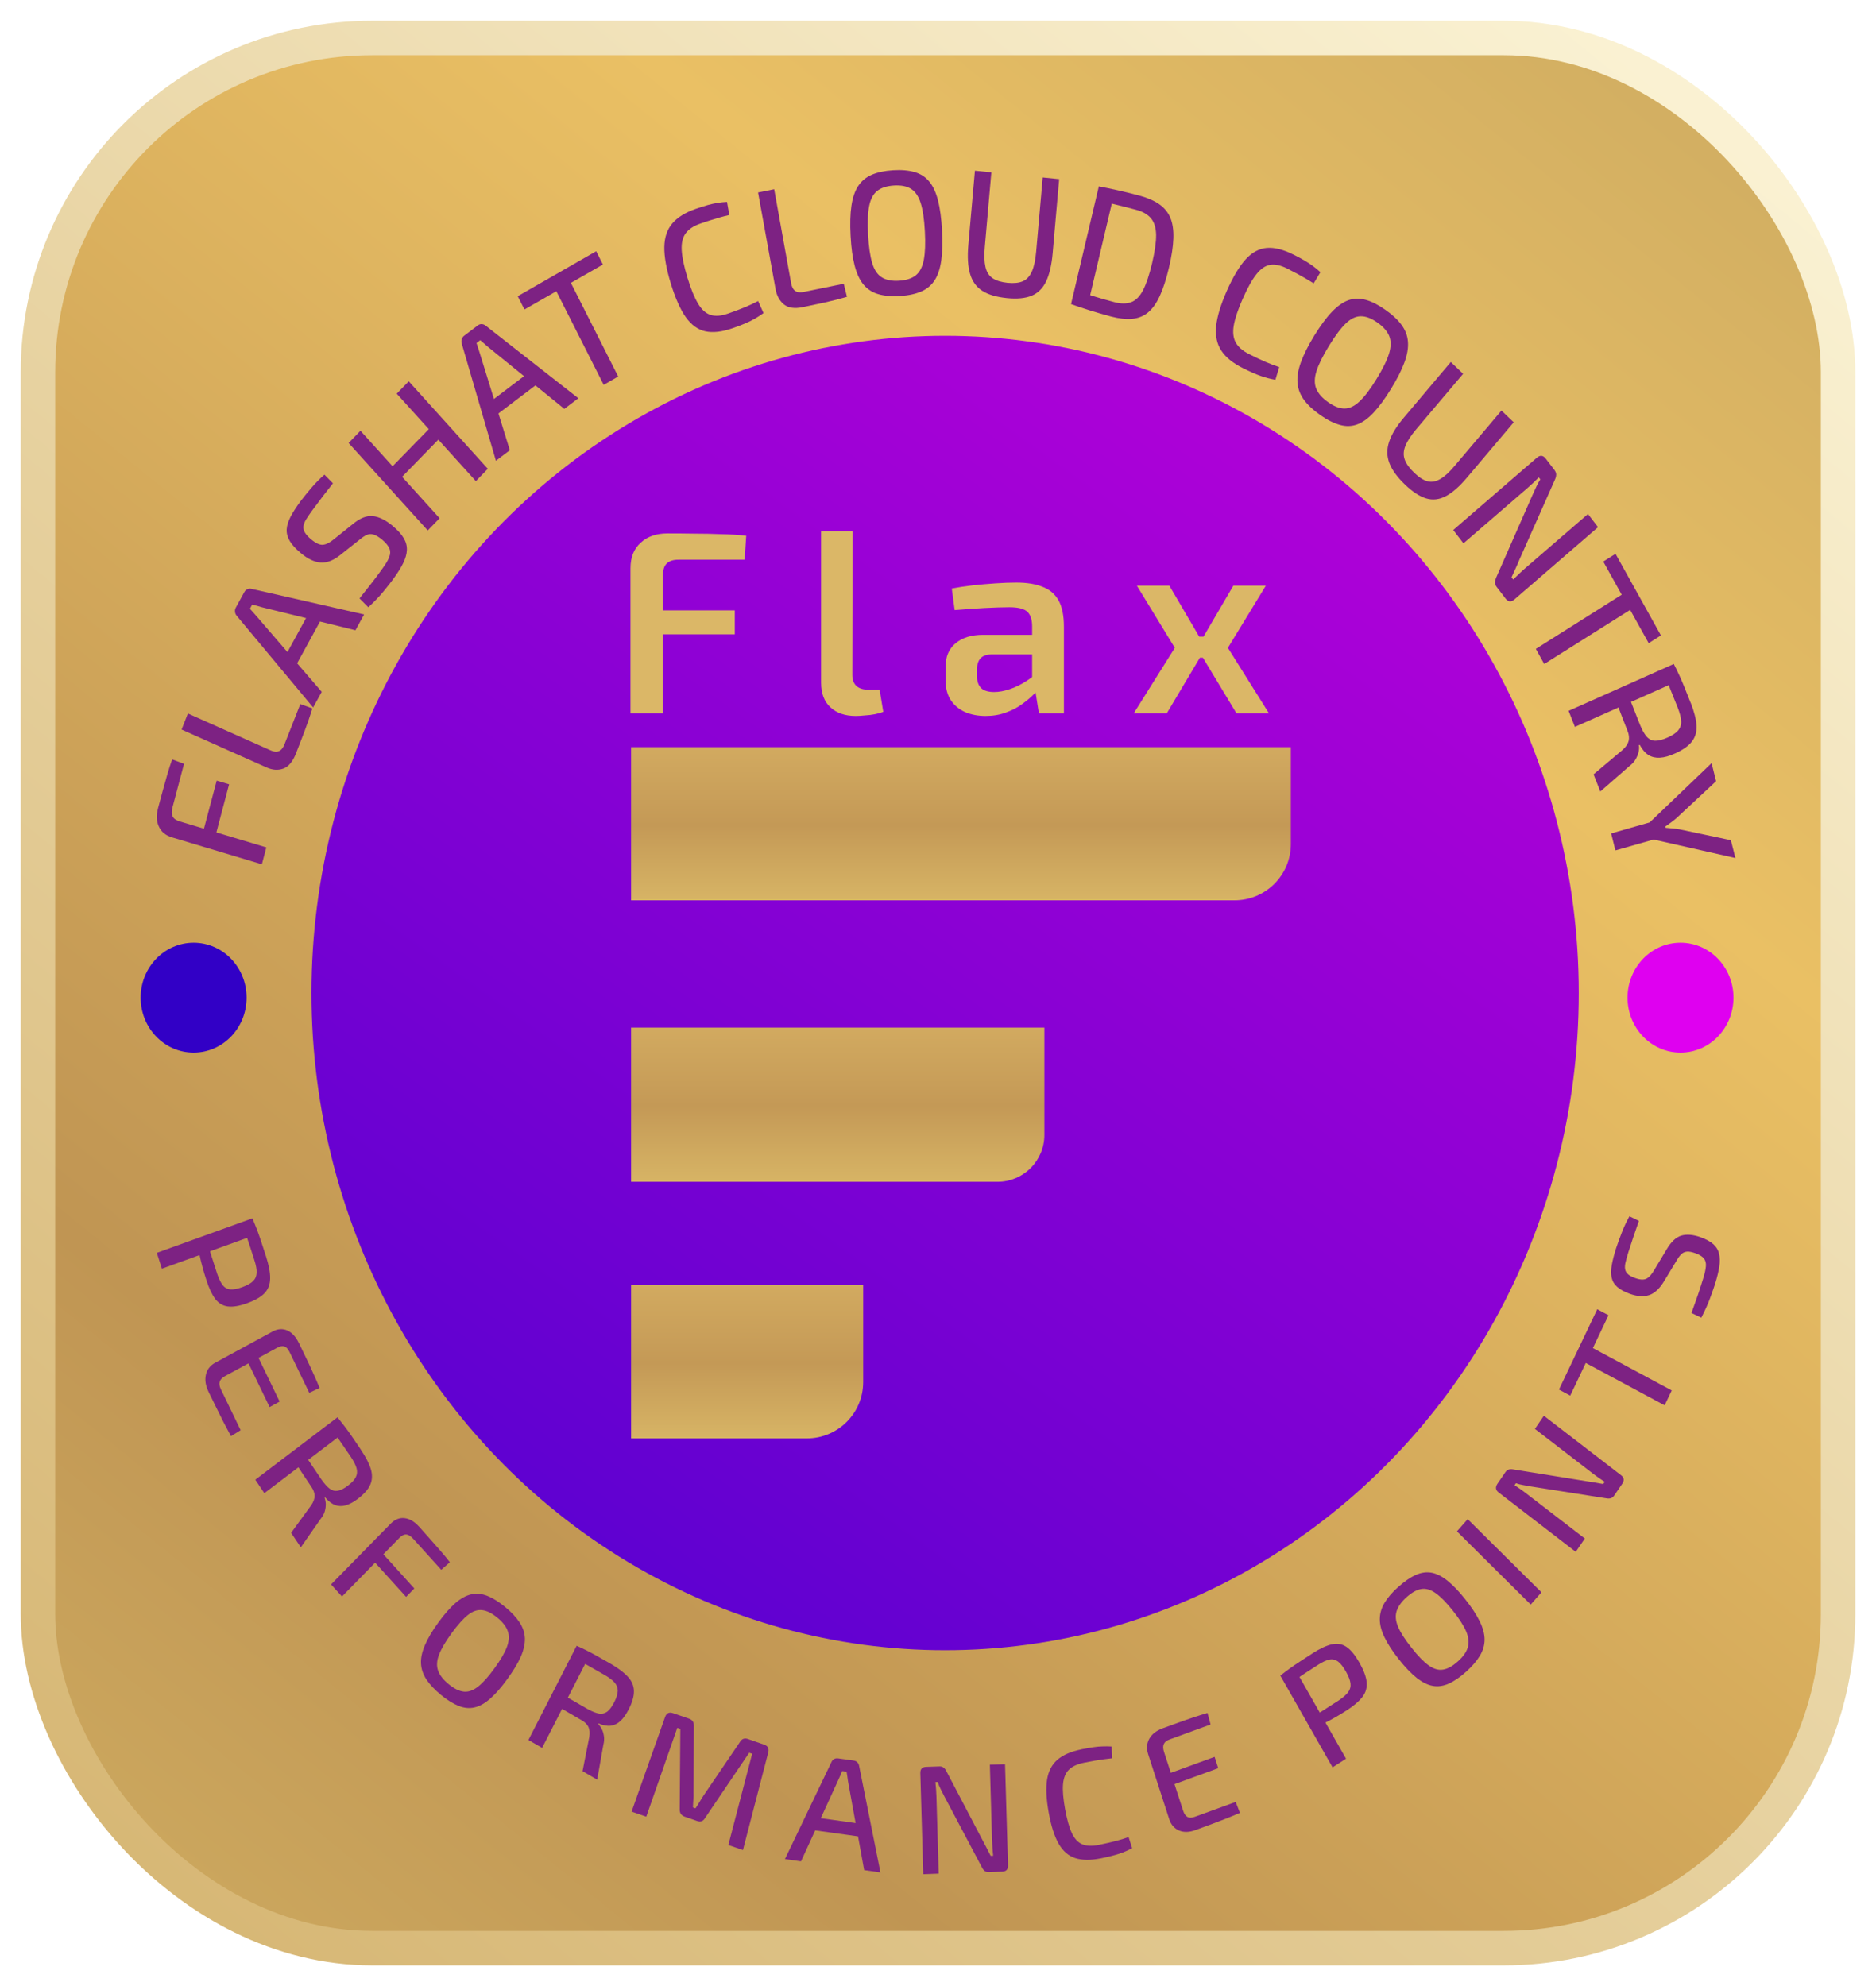 <svg width="34" height="36" viewBox="0 0 34 36" fill="none" xmlns="http://www.w3.org/2000/svg">
<rect x="0.688" y="0.688" width="32.625" height="34.625" rx="6.058" fill="url(#paint0_linear_258_925)" stroke="url(#paint1_linear_258_925)" stroke-width="0.625"/>
<ellipse cx="17.129" cy="18" rx="11.484" ry="11.913" fill="url(#paint2_linear_258_925)"/>
<path d="M11.438 13.543H23.395V15.299C23.395 15.863 22.938 16.32 22.375 16.32H11.438V13.543Z" fill="url(#paint3_linear_258_925)"/>
<path d="M11.438 18.627H18.928V20.572C18.928 21.041 18.548 21.422 18.078 21.422H11.438V18.627Z" fill="url(#paint4_linear_258_925)"/>
<path d="M11.438 23.297H15.644V25.053C15.644 25.616 15.187 26.073 14.623 26.073H11.438V23.297Z" fill="url(#paint5_linear_258_925)"/>
<g filter="url(#filter0_d_258_925)">
<path d="M12.096 9.252C12.257 9.252 12.418 9.253 12.582 9.256C12.748 9.256 12.912 9.259 13.072 9.266C13.235 9.269 13.386 9.278 13.524 9.294L13.496 9.728H12.299C12.205 9.728 12.134 9.75 12.087 9.794C12.04 9.838 12.016 9.907 12.016 10.001V12.514H11.427V9.883C11.427 9.685 11.488 9.531 11.611 9.421C11.733 9.308 11.895 9.252 12.096 9.252ZM11.507 10.647H13.317V11.081H11.507V10.647ZM15.452 9.214L15.447 11.816C15.447 11.904 15.472 11.972 15.523 12.019C15.573 12.063 15.645 12.085 15.739 12.085H15.942L16.008 12.485C15.973 12.501 15.925 12.515 15.862 12.528C15.802 12.54 15.739 12.548 15.673 12.551C15.611 12.558 15.556 12.561 15.508 12.561C15.317 12.561 15.164 12.509 15.051 12.405C14.938 12.302 14.881 12.152 14.881 11.957V9.214H15.452ZM18.424 10.143C18.609 10.143 18.765 10.168 18.89 10.218C19.019 10.265 19.117 10.347 19.183 10.463C19.249 10.579 19.282 10.74 19.282 10.944V12.514H18.829L18.749 12.014L18.706 11.948V10.939C18.706 10.817 18.678 10.729 18.622 10.675C18.565 10.619 18.457 10.59 18.296 10.59C18.177 10.59 18.026 10.595 17.844 10.604C17.665 10.614 17.484 10.627 17.302 10.642L17.25 10.251C17.36 10.229 17.484 10.21 17.622 10.194C17.761 10.179 17.9 10.166 18.042 10.157C18.183 10.147 18.311 10.143 18.424 10.143ZM19.037 11.09L19.032 11.444H17.971C17.877 11.447 17.809 11.472 17.768 11.519C17.727 11.566 17.707 11.631 17.707 11.712V11.84C17.707 11.934 17.732 12.006 17.782 12.056C17.833 12.104 17.911 12.127 18.018 12.127C18.103 12.127 18.197 12.11 18.301 12.075C18.405 12.041 18.507 11.99 18.608 11.924C18.711 11.858 18.804 11.78 18.886 11.689V11.986C18.854 12.033 18.809 12.089 18.749 12.155C18.689 12.218 18.615 12.281 18.527 12.344C18.442 12.407 18.343 12.459 18.23 12.499C18.12 12.54 17.998 12.561 17.863 12.561C17.724 12.561 17.6 12.537 17.49 12.49C17.38 12.44 17.294 12.367 17.231 12.273C17.168 12.176 17.137 12.056 17.137 11.915V11.67C17.137 11.488 17.196 11.346 17.316 11.246C17.438 11.142 17.605 11.09 17.816 11.09H19.037ZM22.942 10.199L22.254 11.326L22.999 12.514H22.41L21.693 11.326L22.353 10.199H22.942ZM21.193 10.199L21.853 11.326L21.146 12.514H20.547L21.292 11.326L20.604 10.199H21.193ZM22.094 11.123V11.505H21.462V11.123H22.094Z" fill="#DBB767"/>
</g>
<g filter="url(#filter1_i_258_925)">
<path d="M4.667 21.537L2.934 22.164L2.842 21.877L4.575 21.251L4.667 21.537ZM4.82 21.936C4.872 22.099 4.898 22.233 4.896 22.341C4.895 22.448 4.862 22.536 4.796 22.606C4.731 22.675 4.626 22.736 4.482 22.788C4.34 22.84 4.223 22.86 4.13 22.848C4.038 22.837 3.962 22.791 3.901 22.712C3.841 22.632 3.787 22.517 3.739 22.366C3.712 22.284 3.688 22.204 3.668 22.128C3.647 22.051 3.63 21.98 3.616 21.914C3.603 21.849 3.592 21.792 3.585 21.745C3.578 21.697 3.576 21.663 3.577 21.644L3.725 21.6C3.758 21.703 3.793 21.81 3.828 21.921C3.864 22.032 3.899 22.143 3.935 22.253C3.966 22.345 3.999 22.414 4.035 22.46C4.07 22.507 4.116 22.533 4.172 22.539C4.228 22.544 4.3 22.531 4.389 22.499C4.479 22.466 4.545 22.43 4.587 22.389C4.628 22.348 4.649 22.298 4.651 22.238C4.654 22.177 4.64 22.101 4.61 22.009C4.559 21.849 4.514 21.71 4.475 21.595C4.435 21.478 4.408 21.401 4.392 21.362L4.575 21.251C4.605 21.322 4.632 21.389 4.656 21.452C4.68 21.516 4.705 21.586 4.73 21.662C4.756 21.739 4.785 21.83 4.82 21.937V21.936Z" fill="#7D2283"/>
<path d="M5.415 23.506C5.458 23.596 5.502 23.688 5.547 23.781C5.593 23.875 5.636 23.968 5.677 24.06C5.719 24.151 5.757 24.24 5.792 24.326L5.605 24.414L5.247 23.673C5.221 23.619 5.19 23.585 5.155 23.573C5.119 23.561 5.075 23.569 5.023 23.597L4.078 24.111C4.026 24.14 3.994 24.173 3.982 24.211C3.97 24.25 3.977 24.296 4.003 24.35L4.361 25.091L4.186 25.2C4.142 25.119 4.097 25.034 4.051 24.945C4.006 24.855 3.96 24.763 3.914 24.67C3.868 24.578 3.824 24.486 3.78 24.396C3.726 24.285 3.71 24.182 3.731 24.088C3.752 23.993 3.807 23.921 3.894 23.872L4.947 23.299C5.037 23.252 5.125 23.247 5.208 23.284C5.292 23.322 5.36 23.396 5.414 23.507L5.415 23.506ZM4.579 23.56L5.068 24.573L4.886 24.672L4.397 23.659L4.579 23.56Z" fill="#7D2283"/>
<path d="M6.28 25.102L4.791 26.233L4.627 25.989L6.116 24.858L6.28 25.102ZM6.538 25.442C6.629 25.577 6.69 25.695 6.721 25.797C6.751 25.899 6.748 25.993 6.711 26.078C6.674 26.163 6.599 26.248 6.487 26.334C6.408 26.394 6.334 26.434 6.267 26.453C6.199 26.472 6.135 26.471 6.074 26.448C6.013 26.426 5.953 26.38 5.892 26.309L5.882 26.317C5.895 26.35 5.902 26.386 5.904 26.427C5.905 26.468 5.9 26.512 5.887 26.559C5.874 26.606 5.849 26.653 5.812 26.698L5.452 27.214L5.276 26.952L5.64 26.452C5.682 26.391 5.702 26.334 5.702 26.282C5.702 26.231 5.683 26.177 5.645 26.121C5.576 26.017 5.516 25.928 5.467 25.854C5.418 25.779 5.378 25.717 5.345 25.666C5.313 25.614 5.286 25.573 5.265 25.542L5.443 25.418L5.822 25.98C5.877 26.059 5.928 26.116 5.974 26.151C6.02 26.185 6.069 26.198 6.122 26.189C6.175 26.18 6.237 26.149 6.307 26.095C6.378 26.041 6.425 25.99 6.449 25.941C6.474 25.891 6.478 25.838 6.462 25.78C6.446 25.723 6.411 25.654 6.357 25.573C6.264 25.436 6.183 25.317 6.114 25.218C6.045 25.119 5.999 25.052 5.976 25.017L6.117 24.858C6.164 24.916 6.208 24.972 6.249 25.026C6.29 25.079 6.332 25.139 6.378 25.205C6.424 25.271 6.478 25.35 6.539 25.442H6.538Z" fill="#7D2283"/>
<path d="M7.591 26.835C7.655 26.907 7.72 26.979 7.785 27.053C7.851 27.126 7.915 27.199 7.978 27.272C8.042 27.344 8.1 27.415 8.153 27.485L7.997 27.622L7.49 27.061C7.445 27.012 7.403 26.985 7.363 26.982C7.323 26.979 7.283 26.999 7.24 27.042L6.198 28.106L6 27.887L7.079 26.787C7.156 26.709 7.24 26.675 7.331 26.685C7.423 26.696 7.509 26.746 7.591 26.836L7.591 26.835ZM6.784 27.159L7.509 27.96L7.36 28.113L6.634 27.311L6.784 27.159Z" fill="#7D2283"/>
<path d="M9.152 28.293C9.266 28.387 9.354 28.48 9.415 28.573C9.476 28.666 9.509 28.762 9.513 28.863C9.516 28.963 9.492 29.074 9.44 29.194C9.387 29.315 9.305 29.451 9.195 29.602C9.086 29.753 8.983 29.87 8.886 29.956C8.79 30.041 8.695 30.095 8.602 30.116C8.51 30.138 8.414 30.129 8.314 30.09C8.214 30.05 8.106 29.984 7.992 29.89C7.878 29.796 7.79 29.703 7.729 29.611C7.668 29.518 7.635 29.421 7.63 29.32C7.625 29.219 7.649 29.108 7.702 28.986C7.754 28.864 7.835 28.728 7.944 28.578C8.054 28.426 8.158 28.308 8.255 28.224C8.352 28.14 8.447 28.088 8.541 28.067C8.634 28.046 8.731 28.055 8.831 28.094C8.931 28.134 9.038 28.2 9.152 28.294L9.152 28.293ZM9.011 28.488C8.913 28.407 8.822 28.362 8.738 28.353C8.653 28.343 8.568 28.372 8.482 28.44C8.395 28.508 8.296 28.619 8.183 28.774C8.072 28.927 7.996 29.057 7.956 29.164C7.915 29.271 7.91 29.366 7.94 29.45C7.97 29.534 8.035 29.616 8.132 29.696C8.23 29.776 8.321 29.821 8.405 29.83C8.488 29.839 8.574 29.81 8.662 29.741C8.749 29.674 8.849 29.563 8.96 29.41C9.073 29.255 9.148 29.125 9.188 29.018C9.227 28.911 9.232 28.816 9.202 28.732C9.173 28.649 9.109 28.567 9.011 28.487L9.011 28.488Z" fill="#7D2283"/>
<path d="M10.7 29.142L9.825 30.85L9.577 30.707L10.451 28.999L10.7 29.142ZM11.072 29.328C11.209 29.408 11.312 29.486 11.382 29.564C11.452 29.641 11.488 29.727 11.489 29.821C11.491 29.915 11.459 30.026 11.393 30.154C11.346 30.245 11.296 30.315 11.244 30.363C11.191 30.412 11.132 30.44 11.069 30.448C11.005 30.456 10.931 30.443 10.848 30.407L10.841 30.42C10.867 30.443 10.888 30.472 10.906 30.509C10.925 30.545 10.938 30.587 10.945 30.635C10.953 30.684 10.95 30.737 10.935 30.795L10.823 31.426L10.558 31.272L10.68 30.654C10.691 30.579 10.687 30.519 10.665 30.472C10.644 30.426 10.604 30.386 10.548 30.353C10.442 30.292 10.352 30.24 10.278 30.196C10.203 30.151 10.14 30.114 10.09 30.083C10.04 30.052 9.999 30.027 9.967 30.009L10.076 29.815L10.648 30.145C10.73 30.191 10.8 30.218 10.855 30.228C10.911 30.237 10.96 30.226 11.004 30.194C11.048 30.161 11.09 30.104 11.132 30.023C11.173 29.942 11.194 29.874 11.196 29.818C11.197 29.763 11.179 29.713 11.141 29.668C11.103 29.624 11.044 29.578 10.962 29.531C10.821 29.45 10.7 29.381 10.597 29.323C10.494 29.266 10.425 29.228 10.39 29.207L10.451 28.999C10.518 29.029 10.581 29.059 10.639 29.088C10.698 29.118 10.761 29.151 10.829 29.19C10.898 29.228 10.978 29.274 11.072 29.328V29.328Z" fill="#7D2283"/>
<path d="M13.848 30.79C13.918 30.815 13.943 30.864 13.922 30.938L13.465 32.702L13.2 32.611L13.632 30.956L13.578 30.938L12.775 32.126C12.742 32.18 12.695 32.197 12.634 32.175L12.412 32.098C12.348 32.076 12.318 32.033 12.319 31.968L12.33 30.506L12.275 30.487L11.713 32.097L11.447 32.005L12.053 30.292C12.079 30.22 12.127 30.196 12.196 30.22L12.489 30.321C12.547 30.341 12.576 30.383 12.576 30.449L12.569 31.655C12.571 31.701 12.57 31.746 12.566 31.79C12.563 31.834 12.56 31.881 12.559 31.93L12.605 31.946C12.632 31.906 12.656 31.867 12.679 31.829C12.701 31.791 12.726 31.753 12.752 31.712L13.414 30.738C13.447 30.685 13.494 30.668 13.555 30.689L13.848 30.791L13.848 30.79Z" fill="#7D2283"/>
<path d="M15.474 31.08C15.498 31.084 15.52 31.093 15.537 31.11C15.554 31.127 15.565 31.147 15.569 31.17L15.957 33.108L15.662 33.066L15.368 31.449C15.364 31.42 15.36 31.391 15.356 31.362C15.352 31.333 15.347 31.306 15.343 31.281L15.264 31.27C15.253 31.293 15.242 31.318 15.232 31.345C15.22 31.371 15.209 31.398 15.196 31.425L14.517 32.907L14.226 32.866L15.072 31.101C15.082 31.08 15.098 31.063 15.118 31.052C15.139 31.041 15.162 31.037 15.186 31.04L15.474 31.08H15.474ZM15.687 32.238L15.658 32.469L14.663 32.33L14.692 32.099L15.687 32.238Z" fill="#7D2283"/>
<path d="M18.215 31.147L18.269 32.979C18.271 33.053 18.237 33.09 18.167 33.093L17.922 33.1C17.89 33.102 17.864 33.095 17.846 33.081C17.827 33.066 17.811 33.045 17.797 33.017L17.114 31.727C17.096 31.69 17.074 31.648 17.05 31.601C17.026 31.553 17.008 31.509 16.995 31.468L16.953 31.47C16.957 31.513 16.962 31.556 16.965 31.6C16.968 31.644 16.97 31.689 16.972 31.734L17.013 33.13L16.733 33.14L16.68 31.307C16.678 31.234 16.713 31.196 16.785 31.194L17.021 31.186C17.054 31.184 17.08 31.191 17.099 31.206C17.119 31.22 17.136 31.241 17.15 31.269L17.809 32.526C17.831 32.565 17.854 32.61 17.879 32.659C17.904 32.709 17.929 32.758 17.954 32.806L18 32.805C17.994 32.754 17.99 32.704 17.987 32.654C17.983 32.605 17.981 32.555 17.979 32.506L17.94 31.155L18.216 31.146L18.215 31.147Z" fill="#7D2283"/>
<path d="M19.599 30.876C19.683 30.859 19.756 30.846 19.816 30.838C19.876 30.829 19.932 30.824 19.984 30.823C20.037 30.82 20.091 30.822 20.147 30.825L20.157 31.038C20.099 31.044 20.047 31.051 19.997 31.058C19.948 31.065 19.896 31.073 19.84 31.082C19.785 31.092 19.719 31.104 19.642 31.12C19.523 31.144 19.433 31.186 19.372 31.246C19.311 31.306 19.276 31.393 19.266 31.507C19.256 31.621 19.269 31.772 19.303 31.96C19.337 32.148 19.378 32.293 19.426 32.395C19.474 32.498 19.537 32.564 19.614 32.597C19.692 32.629 19.79 32.633 19.91 32.609C20.031 32.584 20.133 32.561 20.215 32.54C20.298 32.519 20.377 32.494 20.454 32.467L20.519 32.669C20.441 32.709 20.36 32.744 20.274 32.772C20.189 32.799 20.082 32.826 19.953 32.852C19.767 32.89 19.611 32.888 19.487 32.848C19.362 32.807 19.262 32.719 19.186 32.586C19.11 32.453 19.049 32.264 19.006 32.02C18.962 31.777 18.953 31.578 18.977 31.424C19.002 31.27 19.065 31.15 19.167 31.063C19.268 30.977 19.412 30.914 19.599 30.877V30.876Z" fill="#7D2283"/>
<path d="M21.067 30.497C21.157 30.464 21.249 30.431 21.343 30.397C21.436 30.363 21.529 30.33 21.62 30.3C21.712 30.269 21.8 30.242 21.884 30.217L21.94 30.426L21.198 30.697C21.144 30.716 21.109 30.744 21.093 30.78C21.076 30.816 21.077 30.863 21.096 30.922L21.442 31.987C21.461 32.046 21.487 32.084 21.521 32.102C21.555 32.121 21.599 32.12 21.653 32.1L22.395 31.83L22.472 32.028C22.391 32.063 22.305 32.099 22.215 32.134C22.125 32.169 22.033 32.204 21.94 32.239C21.847 32.273 21.755 32.307 21.665 32.34C21.553 32.381 21.455 32.384 21.37 32.348C21.285 32.312 21.226 32.246 21.192 32.147L20.807 30.959C20.776 30.857 20.784 30.765 20.831 30.682C20.878 30.6 20.957 30.538 21.068 30.497H21.067ZM20.998 31.383L22.013 31.013L22.079 31.218L21.065 31.588L20.998 31.383Z" fill="#7D2283"/>
<path d="M23.782 29.139C23.921 29.05 24.04 28.995 24.138 28.973C24.237 28.951 24.326 28.967 24.404 29.02C24.482 29.073 24.56 29.169 24.639 29.307C24.716 29.444 24.76 29.561 24.769 29.66C24.778 29.758 24.753 29.847 24.692 29.926C24.632 30.005 24.537 30.086 24.409 30.169C24.339 30.213 24.271 30.255 24.205 30.293C24.139 30.331 24.077 30.364 24.02 30.392C23.962 30.42 23.912 30.443 23.87 30.46C23.828 30.477 23.797 30.488 23.779 30.49L23.707 30.346C23.795 30.29 23.886 30.231 23.98 30.171C24.075 30.11 24.169 30.049 24.264 29.989C24.341 29.937 24.397 29.888 24.433 29.841C24.468 29.794 24.483 29.741 24.476 29.682C24.469 29.622 24.441 29.55 24.392 29.465C24.343 29.378 24.295 29.318 24.249 29.284C24.203 29.25 24.152 29.238 24.096 29.249C24.04 29.26 23.973 29.29 23.895 29.34C23.758 29.428 23.64 29.504 23.542 29.57C23.444 29.635 23.378 29.68 23.346 29.706L23.205 29.54C23.263 29.494 23.319 29.451 23.373 29.412C23.426 29.374 23.485 29.333 23.55 29.291C23.614 29.248 23.693 29.197 23.784 29.139L23.782 29.139ZM23.448 29.383L24.395 31.046L24.151 31.203L23.204 29.54L23.448 29.383Z" fill="#7D2283"/>
<path d="M25.346 27.929C25.457 27.83 25.561 27.759 25.659 27.715C25.758 27.671 25.854 27.658 25.947 27.675C26.04 27.693 26.137 27.741 26.236 27.822C26.336 27.902 26.444 28.015 26.56 28.162C26.675 28.307 26.761 28.439 26.819 28.558C26.877 28.677 26.906 28.786 26.906 28.887C26.906 28.987 26.878 29.085 26.82 29.181C26.763 29.276 26.679 29.373 26.569 29.472C26.458 29.571 26.354 29.642 26.255 29.686C26.157 29.729 26.06 29.743 25.967 29.726C25.873 29.709 25.775 29.66 25.674 29.58C25.573 29.499 25.465 29.387 25.35 29.241C25.234 29.095 25.148 28.962 25.091 28.843C25.034 28.725 25.006 28.615 25.007 28.514C25.008 28.413 25.037 28.314 25.094 28.219C25.152 28.123 25.236 28.026 25.346 27.928L25.346 27.929ZM25.494 28.116C25.4 28.201 25.339 28.286 25.312 28.371C25.285 28.456 25.294 28.551 25.338 28.655C25.382 28.759 25.463 28.886 25.582 29.035C25.699 29.184 25.802 29.29 25.892 29.354C25.982 29.419 26.069 29.445 26.152 29.431C26.236 29.418 26.325 29.369 26.42 29.284C26.515 29.2 26.575 29.115 26.601 29.031C26.627 28.946 26.618 28.851 26.575 28.746C26.531 28.64 26.45 28.513 26.333 28.365C26.214 28.216 26.11 28.109 26.02 28.046C25.931 27.983 25.844 27.957 25.761 27.97C25.678 27.983 25.59 28.032 25.495 28.116L25.494 28.116Z" fill="#7D2283"/>
<path d="M26.6 26.704L27.937 28.03L27.742 28.252L26.405 26.925L26.6 26.704Z" fill="#7D2283"/>
<path d="M27.981 24.83L29.379 25.907C29.435 25.95 29.442 26.002 29.401 26.062L29.257 26.273C29.238 26.301 29.217 26.318 29.195 26.324C29.173 26.331 29.148 26.332 29.118 26.327L27.739 26.11C27.7 26.103 27.656 26.095 27.606 26.086C27.556 26.078 27.512 26.066 27.474 26.052L27.449 26.089C27.484 26.111 27.519 26.134 27.554 26.159C27.588 26.183 27.623 26.208 27.657 26.235L28.723 27.055L28.558 27.296L27.16 26.219C27.104 26.176 27.098 26.123 27.14 26.061L27.279 25.858C27.298 25.83 27.319 25.812 27.341 25.805C27.364 25.797 27.39 25.796 27.419 25.801L28.759 26.017C28.802 26.023 28.849 26.03 28.901 26.039C28.954 26.049 29.006 26.058 29.056 26.067L29.083 26.027C29.042 26.001 29.003 25.974 28.963 25.946C28.924 25.919 28.886 25.891 28.849 25.862L27.818 25.068L27.98 24.83L27.981 24.83Z" fill="#7D2283"/>
<path d="M28.948 22.899L29.152 23.008L28.458 24.465L28.254 24.355L28.948 22.899ZM28.665 23.493L30.298 24.371L30.169 24.641L28.536 23.763L28.665 23.493Z" fill="#7D2283"/>
<path d="M29.288 21.798C29.32 21.703 29.355 21.605 29.394 21.506C29.433 21.406 29.479 21.309 29.531 21.214L29.703 21.298C29.674 21.379 29.642 21.471 29.608 21.572C29.574 21.674 29.542 21.773 29.511 21.868C29.49 21.935 29.474 21.994 29.462 22.043C29.45 22.091 29.447 22.134 29.452 22.17C29.458 22.206 29.475 22.237 29.504 22.263C29.533 22.29 29.577 22.313 29.636 22.334C29.724 22.366 29.793 22.369 29.841 22.344C29.89 22.318 29.936 22.266 29.982 22.186L30.202 21.82C30.284 21.679 30.373 21.594 30.471 21.565C30.569 21.536 30.685 21.546 30.819 21.593C30.92 21.63 30.997 21.671 31.051 21.719C31.105 21.767 31.14 21.825 31.156 21.891C31.172 21.958 31.174 22.036 31.16 22.127C31.146 22.218 31.12 22.323 31.083 22.442C31.062 22.507 31.032 22.592 30.993 22.697C30.955 22.803 30.901 22.921 30.834 23.052L30.656 22.967C30.696 22.855 30.728 22.764 30.753 22.693C30.778 22.622 30.799 22.561 30.815 22.509L30.864 22.354C30.895 22.258 30.912 22.181 30.917 22.12C30.922 22.06 30.909 22.012 30.879 21.976C30.849 21.94 30.797 21.908 30.725 21.883C30.663 21.861 30.612 21.851 30.572 21.855C30.531 21.859 30.497 21.875 30.468 21.904C30.439 21.934 30.41 21.974 30.381 22.025L30.153 22.401C30.072 22.532 29.983 22.613 29.885 22.644C29.788 22.675 29.674 22.668 29.543 22.621C29.442 22.585 29.365 22.543 29.311 22.495C29.257 22.448 29.223 22.391 29.209 22.326C29.195 22.262 29.196 22.186 29.211 22.1C29.226 22.014 29.252 21.913 29.288 21.799L29.288 21.798Z" fill="#7D2283"/>
</g>
<g filter="url(#filter2_i_258_925)">
<path d="M2.863 14.445C2.89 14.344 2.917 14.243 2.945 14.141C2.973 14.039 3.002 13.938 3.03 13.838C3.059 13.739 3.088 13.645 3.12 13.557L3.335 13.638L3.126 14.427C3.108 14.497 3.109 14.552 3.129 14.592C3.15 14.632 3.192 14.662 3.255 14.681L4.827 15.152L4.746 15.459L3.119 14.971C3.004 14.937 2.924 14.872 2.88 14.777C2.835 14.682 2.83 14.571 2.864 14.444L2.863 14.445ZM3.629 15.068L3.927 13.942L4.152 14.009L3.854 15.136L3.629 15.068Z" fill="#7D2283"/>
<path d="M3.405 12.725L4.908 13.395C4.967 13.421 5.017 13.425 5.058 13.406C5.099 13.388 5.132 13.346 5.157 13.281L5.443 12.554L5.662 12.634C5.619 12.77 5.573 12.905 5.521 13.042C5.47 13.178 5.417 13.314 5.364 13.449C5.306 13.598 5.229 13.69 5.135 13.724C5.04 13.758 4.941 13.751 4.835 13.705L3.291 13.016L3.405 12.725H3.405Z" fill="#7D2283"/>
<path d="M4.428 10.524C4.441 10.5 4.459 10.483 4.482 10.473C4.505 10.462 4.529 10.46 4.554 10.465L6.599 10.93L6.442 11.216L4.746 10.799C4.716 10.79 4.686 10.781 4.656 10.773C4.626 10.764 4.598 10.756 4.571 10.75L4.529 10.827C4.547 10.848 4.568 10.871 4.59 10.894C4.611 10.918 4.633 10.942 4.654 10.967L5.831 12.333L5.675 12.616L4.288 10.951C4.271 10.931 4.261 10.907 4.259 10.881C4.256 10.854 4.261 10.829 4.274 10.805L4.428 10.524H4.428ZM5.643 10.82L5.857 10.953L5.326 11.923L5.112 11.79L5.643 10.82Z" fill="#7D2283"/>
<path d="M5.443 8.882C5.506 8.8 5.574 8.717 5.646 8.632C5.718 8.548 5.796 8.469 5.88 8.396L6.034 8.553C5.978 8.623 5.917 8.702 5.849 8.79C5.782 8.878 5.718 8.964 5.656 9.048C5.613 9.107 5.578 9.158 5.55 9.203C5.522 9.248 5.506 9.289 5.5 9.328C5.495 9.366 5.503 9.405 5.525 9.444C5.548 9.482 5.586 9.525 5.641 9.571C5.725 9.64 5.795 9.672 5.854 9.667C5.912 9.661 5.978 9.628 6.051 9.567L6.395 9.291C6.525 9.183 6.645 9.135 6.757 9.147C6.869 9.159 6.988 9.218 7.113 9.322C7.208 9.401 7.276 9.476 7.317 9.547C7.359 9.618 7.378 9.691 7.374 9.765C7.371 9.838 7.348 9.918 7.305 10.004C7.262 10.09 7.202 10.185 7.126 10.289C7.084 10.346 7.027 10.419 6.953 10.509C6.88 10.599 6.787 10.696 6.675 10.8L6.516 10.639C6.591 10.543 6.654 10.464 6.702 10.403C6.751 10.342 6.791 10.289 6.825 10.244C6.858 10.199 6.891 10.154 6.924 10.108C6.986 10.025 7.029 9.954 7.052 9.895C7.076 9.837 7.078 9.783 7.057 9.733C7.036 9.684 6.993 9.631 6.925 9.574C6.866 9.526 6.816 9.495 6.772 9.482C6.729 9.468 6.687 9.47 6.648 9.488C6.608 9.505 6.566 9.534 6.519 9.573L6.163 9.855C6.038 9.954 5.919 9.998 5.807 9.988C5.695 9.978 5.577 9.923 5.455 9.82C5.36 9.742 5.292 9.667 5.25 9.596C5.209 9.524 5.191 9.454 5.196 9.382C5.202 9.311 5.226 9.235 5.268 9.155C5.311 9.074 5.369 8.984 5.443 8.883V8.882Z" fill="#7D2283"/>
<path d="M6.533 7.6L7.967 9.186L7.752 9.407L6.318 7.822L6.533 7.6ZM7.795 7.547L7.968 7.737L7.271 8.452L7.098 8.261L7.795 7.547ZM7.408 6.704L8.841 8.29L8.624 8.513L7.19 6.928L7.408 6.704Z" fill="#7D2283"/>
<path d="M8.66 5.69C8.682 5.674 8.705 5.666 8.73 5.667C8.754 5.668 8.777 5.676 8.798 5.692L10.482 7.011L10.228 7.204L8.844 6.08C8.82 6.059 8.796 6.038 8.772 6.017C8.748 5.995 8.726 5.976 8.704 5.958L8.636 6.01C8.644 6.038 8.654 6.067 8.665 6.098C8.676 6.129 8.686 6.16 8.695 6.193L9.24 7.953L8.988 8.144L8.368 6.018C8.361 5.992 8.361 5.966 8.368 5.941C8.376 5.916 8.39 5.895 8.411 5.879L8.66 5.69H8.66ZM9.653 6.492L9.797 6.708L8.938 7.359L8.794 7.144L9.653 6.492Z" fill="#7D2283"/>
<path d="M10.805 4.346L10.927 4.587L9.505 5.402L9.383 5.161L10.805 4.346ZM10.225 4.679L11.204 6.617L10.941 6.768L9.961 4.83L10.225 4.679Z" fill="#7D2283"/>
<path d="M12.61 3.578C12.695 3.549 12.769 3.525 12.831 3.508C12.893 3.491 12.951 3.478 13.005 3.47C13.059 3.461 13.116 3.455 13.176 3.452L13.218 3.69C13.159 3.703 13.104 3.717 13.054 3.731C13.004 3.745 12.95 3.761 12.894 3.779C12.837 3.796 12.77 3.818 12.692 3.845C12.57 3.888 12.482 3.946 12.427 4.021C12.372 4.096 12.348 4.198 12.355 4.326C12.362 4.455 12.397 4.622 12.46 4.828C12.523 5.034 12.588 5.191 12.654 5.3C12.719 5.408 12.795 5.475 12.881 5.501C12.966 5.527 13.07 5.519 13.192 5.477C13.315 5.434 13.418 5.395 13.501 5.361C13.584 5.326 13.664 5.289 13.74 5.249L13.838 5.467C13.762 5.522 13.682 5.571 13.597 5.613C13.512 5.654 13.404 5.698 13.273 5.743C13.083 5.809 12.92 5.827 12.784 5.798C12.648 5.768 12.53 5.683 12.43 5.543C12.331 5.403 12.24 5.2 12.158 4.933C12.077 4.666 12.037 4.445 12.04 4.269C12.043 4.094 12.091 3.951 12.185 3.842C12.278 3.732 12.42 3.644 12.61 3.578Z" fill="#7D2283"/>
<path d="M14.031 3.222L14.338 4.926C14.35 4.993 14.375 5.039 14.412 5.065C14.449 5.091 14.501 5.097 14.565 5.084L15.292 4.935L15.35 5.173C15.22 5.21 15.088 5.244 14.953 5.274C14.818 5.304 14.683 5.332 14.548 5.36C14.399 5.391 14.285 5.373 14.206 5.309C14.127 5.243 14.077 5.151 14.056 5.032L13.739 3.281L14.031 3.222L14.031 3.222Z" fill="#7D2283"/>
<path d="M16.186 2.878C16.337 2.868 16.468 2.88 16.576 2.911C16.685 2.943 16.774 3 16.842 3.084C16.911 3.167 16.963 3.281 17 3.425C17.037 3.57 17.061 3.751 17.073 3.967C17.085 4.182 17.08 4.364 17.059 4.513C17.038 4.662 16.998 4.783 16.939 4.873C16.88 4.964 16.798 5.032 16.693 5.077C16.589 5.121 16.461 5.149 16.309 5.158C16.157 5.167 16.028 5.156 15.919 5.124C15.81 5.093 15.721 5.035 15.651 4.952C15.582 4.87 15.528 4.755 15.49 4.609C15.452 4.464 15.427 4.284 15.416 4.069C15.404 3.852 15.409 3.67 15.431 3.522C15.453 3.373 15.494 3.254 15.554 3.163C15.614 3.072 15.697 3.004 15.801 2.959C15.906 2.914 16.034 2.887 16.185 2.878H16.186ZM16.201 3.155C16.071 3.163 15.97 3.196 15.897 3.253C15.825 3.311 15.776 3.403 15.752 3.529C15.727 3.655 15.721 3.829 15.733 4.05C15.745 4.268 15.77 4.439 15.808 4.563C15.845 4.686 15.904 4.772 15.982 4.82C16.061 4.869 16.165 4.889 16.295 4.881C16.424 4.873 16.525 4.84 16.597 4.783C16.669 4.725 16.717 4.632 16.742 4.505C16.767 4.378 16.774 4.205 16.762 3.986C16.75 3.765 16.725 3.594 16.686 3.472C16.647 3.35 16.589 3.265 16.512 3.216C16.434 3.167 16.33 3.147 16.201 3.155L16.201 3.155Z" fill="#7D2283"/>
<path d="M19.196 3.039L19.078 4.385C19.059 4.599 19.019 4.768 18.959 4.894C18.899 5.019 18.811 5.105 18.697 5.153C18.582 5.2 18.434 5.214 18.251 5.196C18.06 5.177 17.91 5.133 17.802 5.063C17.694 4.994 17.62 4.891 17.581 4.756C17.541 4.621 17.531 4.446 17.55 4.232L17.669 2.886L17.967 2.916L17.849 4.262C17.835 4.415 17.839 4.537 17.86 4.63C17.881 4.723 17.924 4.791 17.989 4.835C18.055 4.879 18.145 4.907 18.26 4.919C18.376 4.93 18.468 4.921 18.538 4.89C18.608 4.86 18.662 4.801 18.701 4.714C18.74 4.627 18.766 4.508 18.779 4.355L18.898 3.009L19.196 3.039V3.039Z" fill="#7D2283"/>
<path d="M20.648 3.337C20.795 3.377 20.915 3.429 21.008 3.493C21.101 3.558 21.169 3.64 21.211 3.74C21.253 3.84 21.271 3.965 21.266 4.113C21.261 4.262 21.234 4.44 21.185 4.646C21.137 4.852 21.081 5.022 21.02 5.156C20.959 5.289 20.887 5.39 20.805 5.457C20.724 5.524 20.627 5.562 20.517 5.572C20.407 5.582 20.278 5.567 20.13 5.528C19.991 5.49 19.862 5.453 19.744 5.416C19.626 5.379 19.515 5.342 19.411 5.305L19.591 5.09C19.672 5.116 19.761 5.144 19.86 5.174C19.959 5.204 20.069 5.235 20.192 5.268C20.315 5.301 20.419 5.301 20.503 5.269C20.587 5.237 20.658 5.164 20.717 5.051C20.775 4.939 20.829 4.776 20.88 4.564C20.93 4.351 20.954 4.181 20.953 4.052C20.951 3.924 20.921 3.823 20.861 3.751C20.802 3.679 20.711 3.627 20.587 3.594C20.466 3.562 20.359 3.534 20.263 3.511C20.168 3.487 20.075 3.464 19.983 3.442L19.914 3.17C20.023 3.191 20.137 3.214 20.257 3.241C20.378 3.268 20.508 3.3 20.647 3.337L20.648 3.337ZM20.205 3.248L19.701 5.383L19.411 5.305L19.915 3.17L20.205 3.248Z" fill="#7D2283"/>
<path d="M23.437 4.404C23.519 4.445 23.587 4.482 23.644 4.515C23.7 4.548 23.75 4.581 23.795 4.614C23.84 4.647 23.886 4.684 23.931 4.726L23.808 4.929C23.757 4.896 23.708 4.866 23.662 4.84C23.616 4.813 23.567 4.786 23.515 4.757C23.463 4.729 23.399 4.696 23.325 4.658C23.209 4.6 23.108 4.579 23.02 4.593C22.931 4.608 22.848 4.665 22.771 4.763C22.693 4.861 22.61 5.009 22.524 5.205C22.437 5.401 22.383 5.563 22.361 5.689C22.339 5.816 22.351 5.92 22.397 6.002C22.442 6.083 22.523 6.153 22.639 6.211C22.756 6.27 22.856 6.317 22.939 6.353C23.021 6.388 23.103 6.419 23.184 6.446L23.115 6.676C23.025 6.661 22.935 6.638 22.846 6.606C22.758 6.575 22.651 6.528 22.526 6.465C22.345 6.375 22.215 6.269 22.135 6.148C22.055 6.026 22.024 5.879 22.041 5.704C22.059 5.529 22.124 5.315 22.236 5.061C22.349 4.808 22.462 4.618 22.577 4.492C22.692 4.366 22.819 4.298 22.958 4.286C23.097 4.275 23.256 4.314 23.437 4.405L23.437 4.404Z" fill="#7D2283"/>
<path d="M25.105 5.406C25.232 5.494 25.331 5.586 25.4 5.68C25.47 5.775 25.509 5.877 25.517 5.987C25.526 6.097 25.505 6.222 25.453 6.362C25.402 6.501 25.321 6.662 25.209 6.843C25.099 7.023 24.993 7.166 24.893 7.273C24.793 7.38 24.693 7.451 24.595 7.486C24.496 7.522 24.393 7.525 24.284 7.494C24.174 7.464 24.056 7.405 23.929 7.316C23.802 7.227 23.704 7.136 23.634 7.042C23.565 6.947 23.525 6.845 23.516 6.734C23.506 6.623 23.527 6.497 23.578 6.356C23.629 6.215 23.71 6.055 23.82 5.875C23.932 5.694 24.038 5.55 24.139 5.445C24.239 5.34 24.339 5.27 24.438 5.234C24.537 5.199 24.642 5.197 24.751 5.227C24.86 5.257 24.978 5.317 25.105 5.406L25.105 5.406ZM24.962 5.638C24.854 5.562 24.754 5.524 24.663 5.525C24.572 5.525 24.482 5.568 24.392 5.654C24.302 5.74 24.2 5.876 24.086 6.061C23.974 6.244 23.898 6.397 23.859 6.52C23.82 6.643 23.819 6.749 23.855 6.838C23.892 6.926 23.964 7.008 24.073 7.084C24.181 7.16 24.28 7.198 24.37 7.197C24.46 7.196 24.551 7.153 24.642 7.066C24.733 6.98 24.836 6.845 24.948 6.662C25.062 6.477 25.137 6.323 25.175 6.2C25.212 6.077 25.213 5.972 25.178 5.884C25.142 5.796 25.071 5.714 24.962 5.638L24.962 5.638Z" fill="#7D2283"/>
<path d="M27.434 7.447L26.585 8.452C26.45 8.612 26.323 8.723 26.205 8.785C26.086 8.848 25.968 8.862 25.849 8.827C25.731 8.792 25.604 8.71 25.467 8.579C25.324 8.442 25.229 8.312 25.181 8.187C25.133 8.063 25.131 7.934 25.176 7.8C25.22 7.666 25.309 7.52 25.445 7.36L26.294 6.354L26.517 6.568L25.667 7.573C25.571 7.687 25.505 7.788 25.47 7.876C25.435 7.964 25.431 8.046 25.459 8.123C25.487 8.2 25.544 8.279 25.63 8.361C25.716 8.444 25.796 8.495 25.869 8.515C25.942 8.535 26.018 8.523 26.098 8.478C26.178 8.433 26.266 8.353 26.362 8.239L27.212 7.234L27.434 7.447Z" fill="#7D2283"/>
<path d="M28.962 9.348L27.448 10.657C27.388 10.709 27.334 10.704 27.288 10.644L27.125 10.431C27.104 10.403 27.094 10.376 27.094 10.349C27.094 10.323 27.102 10.294 27.116 10.262L27.774 8.766C27.793 8.724 27.815 8.676 27.84 8.622C27.864 8.568 27.89 8.522 27.916 8.482L27.888 8.445C27.855 8.479 27.821 8.513 27.786 8.546C27.75 8.579 27.714 8.612 27.677 8.644L26.523 9.641L26.338 9.399L27.852 8.09C27.913 8.037 27.967 8.043 28.015 8.106L28.172 8.311C28.193 8.339 28.204 8.367 28.204 8.394C28.204 8.421 28.197 8.451 28.183 8.482L27.538 9.935C27.52 9.981 27.497 10.033 27.471 10.09C27.445 10.146 27.419 10.202 27.394 10.257L27.424 10.297C27.464 10.257 27.503 10.219 27.543 10.182C27.583 10.145 27.623 10.108 27.663 10.074L28.78 9.109L28.963 9.349L28.962 9.348Z" fill="#7D2283"/>
<path d="M29.766 10.707L27.987 11.828L27.835 11.554L29.613 10.432L29.766 10.707ZM30.102 11.31L29.88 11.45L29.057 9.971L29.279 9.831L30.102 11.31Z" fill="#7D2283"/>
<path d="M30.45 12.119L28.543 12.968L28.429 12.677L30.336 11.827L30.45 12.119ZM30.642 12.531C30.705 12.692 30.74 12.83 30.747 12.943C30.753 13.056 30.726 13.153 30.663 13.234C30.601 13.315 30.497 13.387 30.354 13.451C30.253 13.497 30.163 13.522 30.085 13.526C30.006 13.531 29.937 13.515 29.878 13.479C29.818 13.442 29.764 13.38 29.717 13.293L29.703 13.299C29.709 13.335 29.707 13.375 29.698 13.419C29.689 13.462 29.671 13.507 29.645 13.553C29.619 13.599 29.58 13.642 29.528 13.681L29.004 14.139L28.881 13.828L29.406 13.386C29.467 13.332 29.503 13.277 29.517 13.223C29.53 13.168 29.524 13.108 29.497 13.041C29.449 12.918 29.407 12.812 29.373 12.723C29.34 12.634 29.312 12.559 29.29 12.499C29.268 12.438 29.251 12.389 29.236 12.352L29.46 12.263L29.724 12.933C29.763 13.029 29.804 13.1 29.845 13.146C29.886 13.192 29.936 13.216 29.995 13.219C30.054 13.221 30.13 13.202 30.22 13.162C30.31 13.122 30.375 13.079 30.414 13.033C30.453 12.986 30.472 12.931 30.469 12.868C30.467 12.804 30.447 12.724 30.41 12.628C30.345 12.463 30.288 12.322 30.239 12.203C30.19 12.084 30.157 12.004 30.142 11.963L30.335 11.828C30.372 11.899 30.405 11.967 30.435 12.033C30.465 12.098 30.496 12.169 30.528 12.249C30.561 12.328 30.598 12.422 30.641 12.532L30.642 12.531Z" fill="#7D2283"/>
<path d="M30.143 14.961L29.277 15.207L29.2 14.899L30.066 14.652L30.143 14.961ZM31.452 15.345L29.943 15.004L29.873 14.724L31.02 13.625L31.102 13.952L30.389 14.617C30.356 14.646 30.323 14.673 30.287 14.699C30.251 14.725 30.215 14.75 30.18 14.776L30.186 14.797C30.228 14.8 30.271 14.804 30.314 14.809C30.358 14.812 30.399 14.818 30.437 14.825L31.37 15.022L31.452 15.345V15.345Z" fill="#7D2283"/>
</g>
<ellipse cx="3.509" cy="18.084" rx="0.96" ry="0.996" fill="#3200C6"/>
<ellipse cx="30.457" cy="18.084" rx="0.96" ry="0.996" fill="#DF00F0"/>
<defs>
<filter id="filter0_d_258_925" x="10.593" y="8.797" width="13.239" height="5.014" filterUnits="userSpaceOnUse" color-interpolation-filters="sRGB">
<feFlood flood-opacity="0" result="BackgroundImageFix"/>
<feColorMatrix in="SourceAlpha" type="matrix" values="0 0 0 0 0 0 0 0 0 0 0 0 0 0 0 0 0 0 127 0" result="hardAlpha"/>
<feOffset dy="0.417"/>
<feGaussianBlur stdDeviation="0.417"/>
<feComposite in2="hardAlpha" operator="out"/>
<feColorMatrix type="matrix" values="0 0 0 0 0 0 0 0 0 0 0 0 0 0 0 0 0 0 0.25 0"/>
<feBlend mode="normal" in2="BackgroundImageFix" result="effect1_dropShadow_258_925"/>
<feBlend mode="normal" in="SourceGraphic" in2="effect1_dropShadow_258_925" result="shape"/>
</filter>
<filter id="filter1_i_258_925" x="2.842" y="21.214" width="28.328" height="12.759" filterUnits="userSpaceOnUse" color-interpolation-filters="sRGB">
<feFlood flood-opacity="0" result="BackgroundImageFix"/>
<feBlend mode="normal" in="SourceGraphic" in2="BackgroundImageFix" result="shape"/>
<feColorMatrix in="SourceAlpha" type="matrix" values="0 0 0 0 0 0 0 0 0 0 0 0 0 0 0 0 0 0 127 0" result="hardAlpha"/>
<feOffset dy="0.833"/>
<feGaussianBlur stdDeviation="0.417"/>
<feComposite in2="hardAlpha" operator="arithmetic" k2="-1" k3="1"/>
<feColorMatrix type="matrix" values="0 0 0 0 0 0 0 0 0 0 0 0 0 0 0 0 0 0 0.25 0"/>
<feBlend mode="normal" in2="shape" result="effect1_innerShadow_258_925"/>
</filter>
<filter id="filter2_i_258_925" x="2.842" y="2.875" width="28.61" height="12.793" filterUnits="userSpaceOnUse" color-interpolation-filters="sRGB">
<feFlood flood-opacity="0" result="BackgroundImageFix"/>
<feBlend mode="normal" in="SourceGraphic" in2="BackgroundImageFix" result="shape"/>
<feColorMatrix in="SourceAlpha" type="matrix" values="0 0 0 0 0 0 0 0 0 0 0 0 0 0 0 0 0 0 127 0" result="hardAlpha"/>
<feOffset dy="0.208"/>
<feGaussianBlur stdDeviation="0.208"/>
<feComposite in2="hardAlpha" operator="arithmetic" k2="-1" k3="1"/>
<feColorMatrix type="matrix" values="0 0 0 0 0 0 0 0 0 0 0 0 0 0 0 0 0 0 0.25 0"/>
<feBlend mode="normal" in2="shape" result="effect1_innerShadow_258_925"/>
</filter>
<linearGradient id="paint0_linear_258_925" x1="28.889" y1="-0.614" x2="-0.285" y2="35.463" gradientUnits="userSpaceOnUse">
<stop stop-color="#D0AD62"/>
<stop offset="0.26" stop-color="#EAC064"/>
<stop offset="0.76" stop-color="#C09553"/>
<stop offset="1" stop-color="#D0AE62"/>
</linearGradient>
<linearGradient id="paint1_linear_258_925" x1="29.222" y1="-1.075" x2="-0.285" y2="34.871" gradientUnits="userSpaceOnUse">
<stop stop-color="#FBF3D5"/>
<stop offset="1" stop-color="#D5B470"/>
</linearGradient>
<linearGradient id="paint2_linear_258_925" x1="24.778" y1="6.072" x2="8.672" y2="28.573" gradientUnits="userSpaceOnUse">
<stop stop-color="#B701D8"/>
<stop offset="1" stop-color="#5901D0"/>
</linearGradient>
<linearGradient id="paint3_linear_258_925" x1="17.416" y1="13.543" x2="17.416" y2="16.32" gradientUnits="userSpaceOnUse">
<stop stop-color="#D2AA60"/>
<stop offset="0.51" stop-color="#C49956"/>
<stop offset="1" stop-color="#D7B465"/>
</linearGradient>
<linearGradient id="paint4_linear_258_925" x1="15.183" y1="18.627" x2="15.183" y2="21.422" gradientUnits="userSpaceOnUse">
<stop stop-color="#D2AA60"/>
<stop offset="0.51" stop-color="#C49956"/>
<stop offset="1" stop-color="#D7B465"/>
</linearGradient>
<linearGradient id="paint5_linear_258_925" x1="13.541" y1="23.297" x2="13.541" y2="26.073" gradientUnits="userSpaceOnUse">
<stop stop-color="#D2AA60"/>
<stop offset="0.51" stop-color="#C49956"/>
<stop offset="1" stop-color="#D7B465"/>
</linearGradient>
</defs>
</svg>
